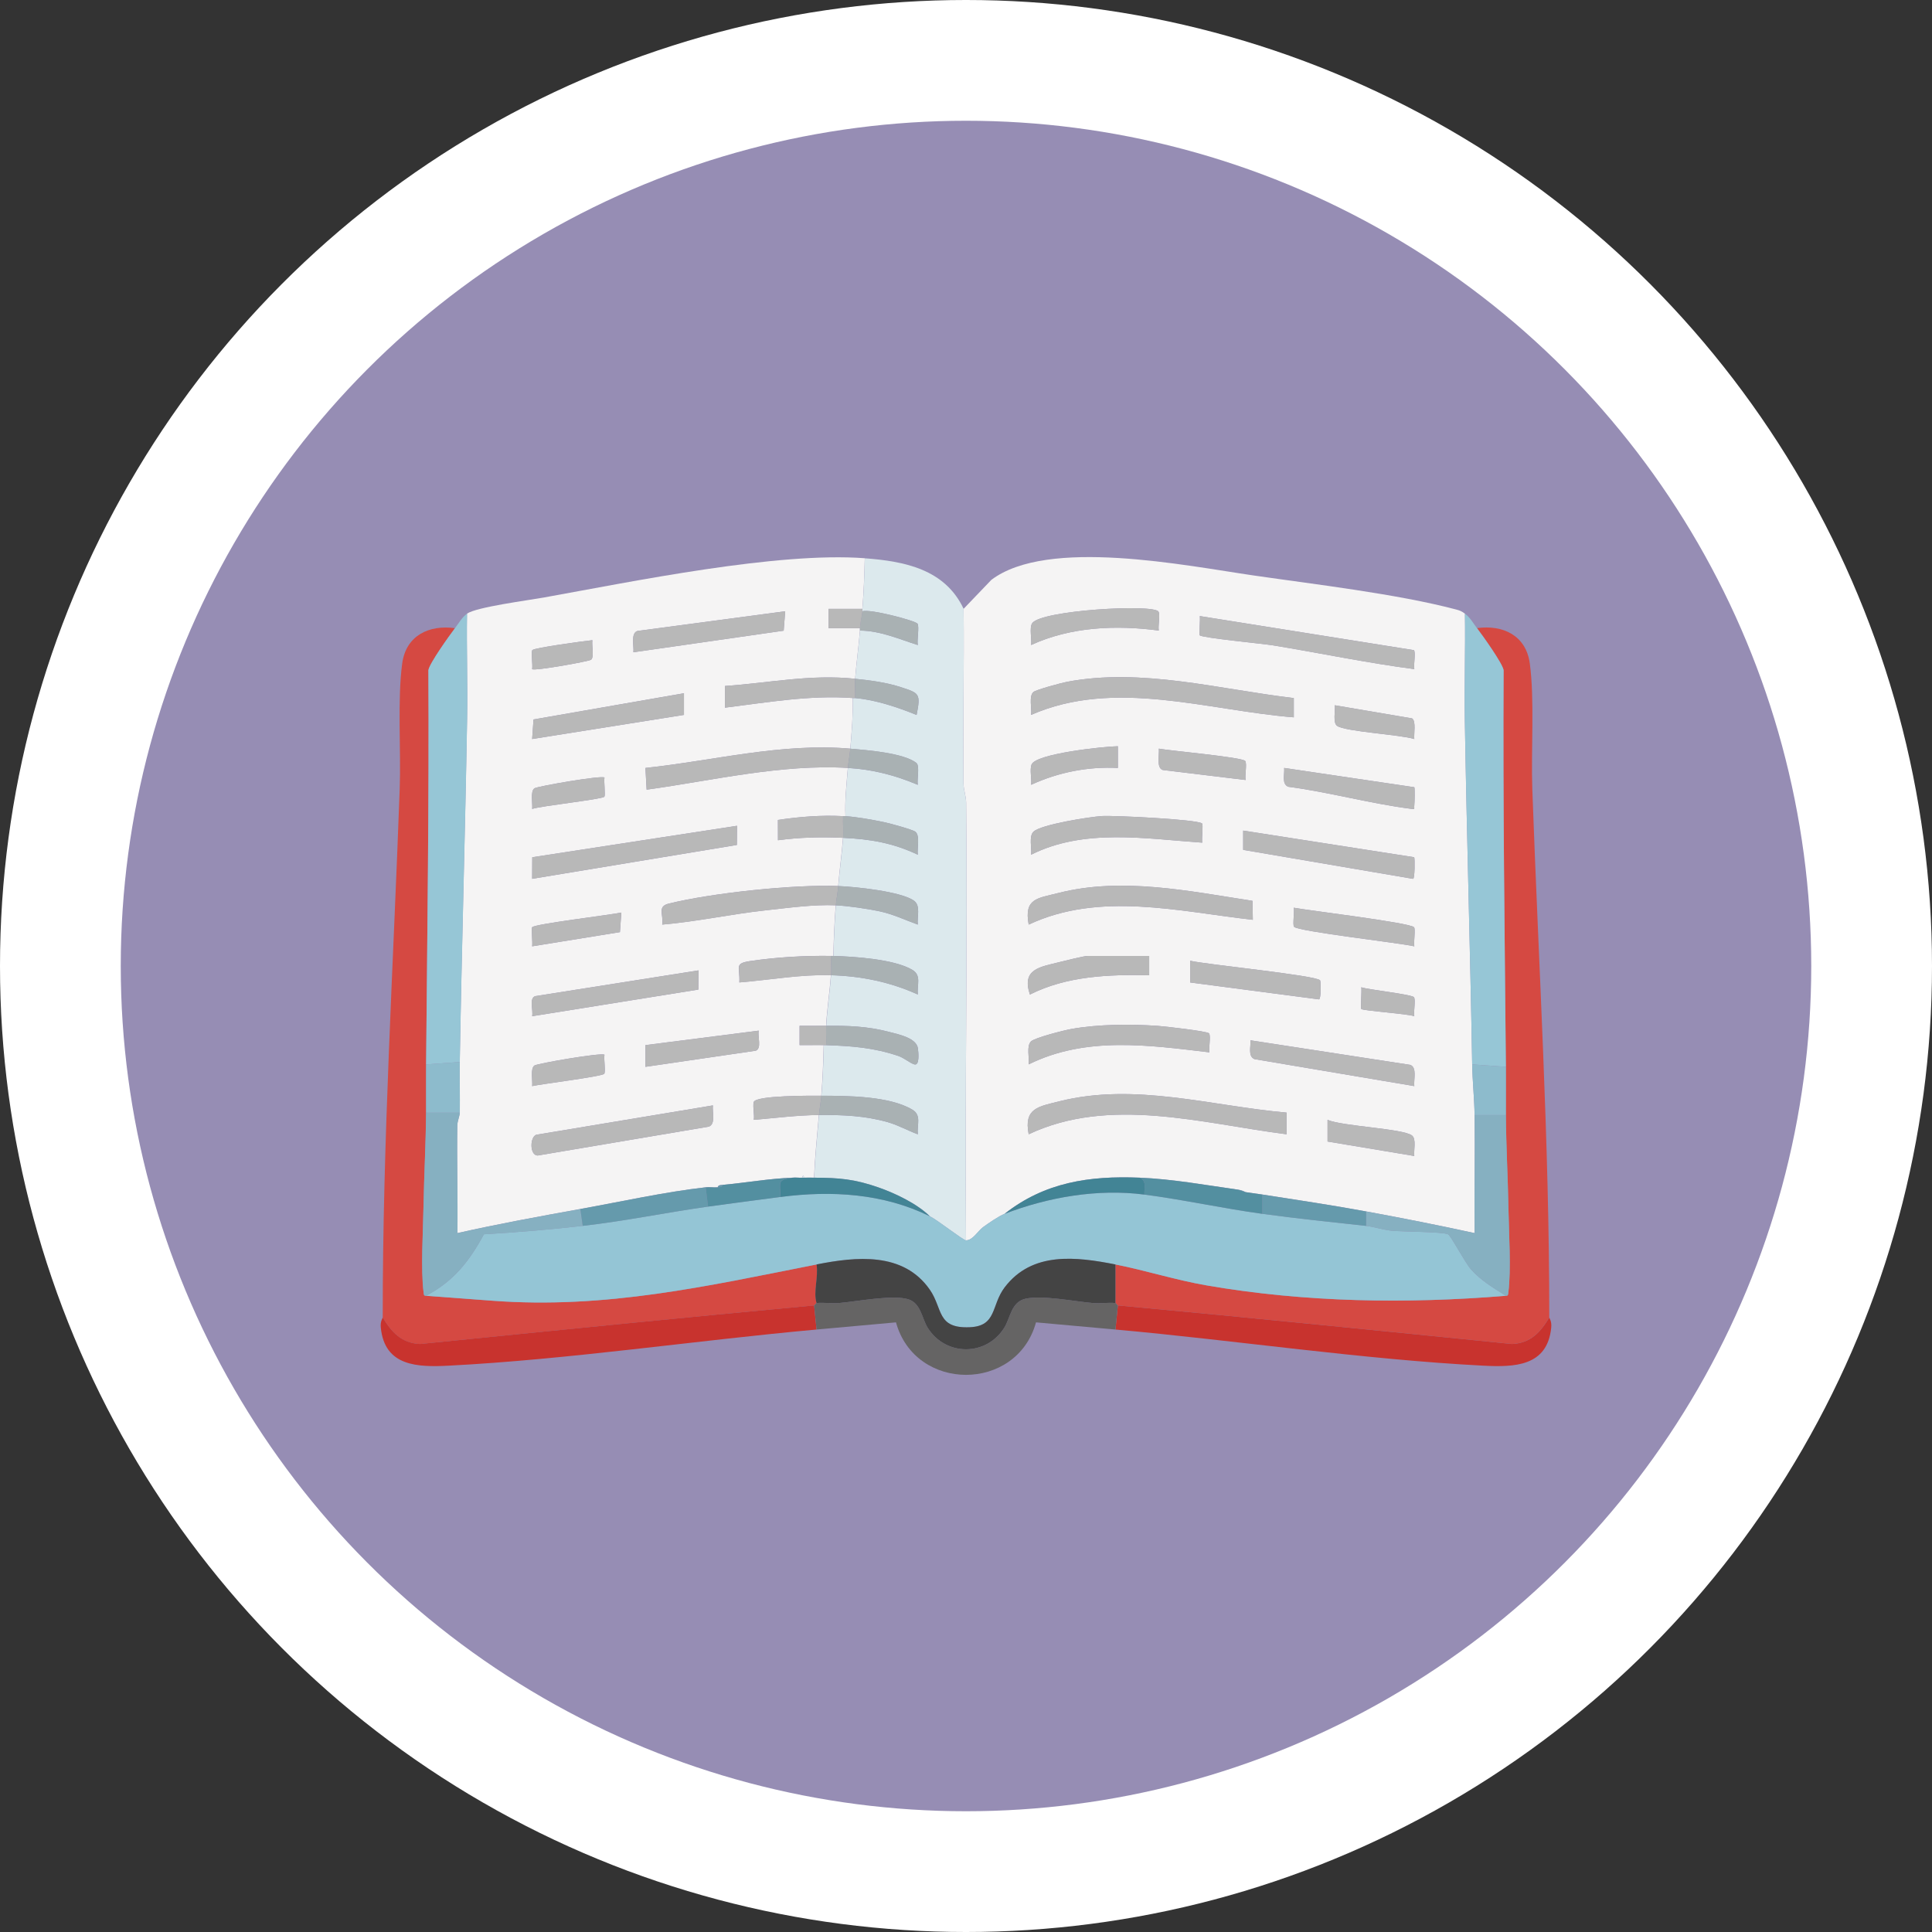 <?xml version="1.0" encoding="UTF-8"?>
<svg xmlns="http://www.w3.org/2000/svg" viewBox="0 0 800 800">
  <rect x="0" y="0" width="800" height="800" fill="#333333" stroke="none"/>
  <defs>
    <style>
      .cls-1 {
        fill: #444;
      }

      .cls-2 {
        fill: #8dbbcc;
      }

      .cls-3 {
        fill: #a9b1b3;
      }

      .cls-4 {
        fill: #428495;
      }

      .cls-5 {
        fill: #538fa0;
      }

      .cls-6 {
        fill: #656464;
      }

      .cls-7 {
        fill: #fff;
      }

      .cls-8 {
        fill: #d54942;
      }

      .cls-9 {
        fill: #f5f4f4;
      }

      .cls-10 {
        fill: #c8332e;
      }

      .cls-11 {
        fill: #b8b8b8;
      }

      .cls-12 {
        fill: #dce9ed;
      }

      .cls-13 {
        fill: #96c6d6;
      }

      .cls-14 {
        fill: #86b0c1;
      }

      .cls-15 {
        fill: #94c5d5;
      }

      .cls-16 {
        fill: #968db4;
      }

      .cls-17 {
        fill: #659aac;
      }
    </style>
  </defs>
  <g id="fond">
    <circle class="cls-7" cx="400" cy="400" r="400"/>
    <circle class="cls-16" cx="400" cy="400" r="350"/>
  </g>
  <g id="icon">
    <g>
      <path class="cls-9" d="M606.6,254.11c.23,14.8-.29,29.65-.04,44.45.79,47.28,2.22,94.74,3.04,142.18.12,6.92.91,14.52,1,20.96.21,16.28-.15,32.62,0,48.9-14.9-3.26-29.9-6.22-44.91-8.98-14.3-2.63-28.55-4.76-42.92-6.99-2.34-.36-4.65-.65-6.99-1-.16-.02-1.25-.75-2.99-1-13.4-1.91-27.39-4.44-40.92-4.99-20.72-.84-39.24,1.86-55.89,14.97-2.34.9-6.79,3.97-8.92,5.53s-4.23,5.45-7.05,5.45c-.52-60.37.67-120.81.05-181.19-.03-2.85-1.06-5.29-1.09-7.9-.28-24.12.3-48.29.04-72.4l11.48-11.98c23.3-17.65,80.43-5.91,108.62-1.83,25.58,3.71,59.33,7.63,83.76,14.07,1.78.47,2.27.71,3.73,1.73ZM479.7,253.26c-2.04-3.27-48.69-.6-52.3,4.81-1.24,1.86-.1,6.64-.45,9.02,16.38-7.56,35.22-8.36,52.88-5.99-.38-1.91.66-6.57-.13-7.84ZM585.5,269.22l-88.69-14.12c.25,1.49-.37,7.62.01,7.98,1.1,1.06,26.13,3.46,30.29,4.14,19.51,3.19,38.96,7.3,58.53,9.84-.37-1.92.65-6.59-.14-7.85ZM535.73,289.05c-30.69-3.58-63.14-12.63-94.01-6.7-2.25.43-12.61,3.21-13.79,4.18-2,1.66-.61,6.96-.98,9.49,34.71-15.2,72.92-1.85,108.79,1.01v-7.98ZM585.63,306.01c-.25-2.16.83-7.35-.93-8.54l-31.99-5.43c.26,2.22-.87,7.25.95,8.53,3.44,2.41,26.36,3.62,31.97,5.45ZM462.88,309c-5.61.08-34.21,3.04-35.77,7.65-.77,2.26.16,5.83-.15,8.32,11.2-5.18,23.56-7.61,35.93-6.98v-8.99ZM515.64,315.13c-1-1.6-31.43-4.28-35.79-5.13.28,2.43-1.14,7.97,1.64,8.84l34.29,4.14c-.38-1.91.64-6.61-.14-7.85ZM585.64,325.97l-53.9-7.98c.25,2.65-1.14,6.58,1.69,7.79,16.83,2.2,34.06,7,50.78,9.12,1.99.25,1.23.05,1.42-1.42.15-1.16.27-7.25,0-7.51ZM497.76,340.99c-1.66-1.7-36.67-3.38-41.41-3.09-5,.31-25.35,3.48-28.43,6.5-1.95,1.91-.63,6.81-.96,9.51,21.92-11,47.34-6.61,70.86-4.99-.29-1.56.45-7.42-.06-7.94ZM585.58,354.96l-70.81-11.03v7.98s70.35,12,70.35,12c.74.03.77-8.63.46-8.95ZM518.63,373.02c-26.23-4.03-54.09-9.94-80.33-3.26-8.77,2.23-14.35,2.19-12.34,13.1,29.38-13.8,62.11-5.43,92.81-1.99l-.14-7.85ZM585.53,383.96c-1.63-1.92-43.83-6.95-49.8-8.09.33,1.69-.55,7.11.11,7.89,1.63,1.92,43.84,6.68,49.8,8.09-.33-1.69.55-7.11-.11-7.89ZM475.85,395.84h-25.45c-1.57,0-9.25,1.93-11.48,2.49-8.3,2.09-15.98,2.83-12.46,13.49,15.24-7.67,32.61-8.36,49.4-7.99v-7.99ZM546.61,405.92c-1.76-2.07-47.45-6.57-53.78-8.09v8.99s53.33,7,53.33,7c.93-.15.79-7.51.46-7.9ZM585.5,412.94c-.75-1.19-18.93-3.13-21.82-4.13.25,1.56-.37,8.64-.01,8.98.8.76,19.08,1.98,21.96,2.99-.37-1.9.65-6.61-.13-7.85ZM500.66,427.91c-.57-.92-18.6-2.94-21.33-3.13-11.38-.77-24.4-.7-35.63,1.28-2.94.52-15.18,3.59-16.79,5.17-1.95,1.91-.63,6.81-.96,9.5,23.67-11.7,49.58-7.99,74.85-4.98-.37-1.92.65-6.57-.14-7.85ZM585.63,449.73c-.32-2.64,1.25-7.7-1.68-8.79l-66.18-10.17c.25,2.65-1.14,6.58,1.69,7.79l66.17,11.17ZM532.75,460.7c-31.23-2.74-62.77-12.53-94.03-4.69-8.73,2.19-14.88,2.86-12.76,13.67,33.59-15.85,71.83-4.46,106.78,0v-8.98ZM585.63,478.67c-.31-2.25.96-7.03-.97-8.5-3.8-2.88-28.82-3.8-34.95-6.46v8.97s35.92,5.99,35.92,5.99Z"/>
      <path class="cls-9" d="M358.08,231.16c-.17,6.94-.42,14.06-1,20.96h-13.98s0,7.99,0,7.99h12.98c-.03.33.03.66,0,.99-.55,6.63-1.46,13.35-2,19.96-18.56-1.95-35.49,1.73-53.9,2.99v8.98c17.54-2.17,35.12-5.28,52.9-3.99.18,6.99-.42,14.02-1,20.96-28.52-2.47-56.57,4.98-84.83,7.99l.5,8.99c27.19-3.75,55.77-10.66,83.32-9-.53,6.63-1.3,13.28-1,19.96-.33-.02-.67.02-1,0-9.02-.49-18.08.26-26.96,1.57l.02,8.41c8.82-1.22,18.01-1.4,26.94-1-.5,6.6-1.46,13.33-2,19.96-18.31-.72-52.25,2.85-70.13,7.27-4.9,1.21-2.14,4.39-2.74,8.7,14.21-1.2,28.33-4.32,42.54-5.87,9.28-1.01,20.14-2.53,29.32-2.12-.57,6.9-.83,14.02-1,20.96-.33,0-.67,0-1,0-10.94-.16-22.49.51-33.33,2.11-6.92,1.02-4.25,2.37-4.6,8.87,12.68-1.03,25.17-3.36,37.93-3-.51,6.95-1.61,14-2,20.96-3.65.05-7.33-.04-10.98,0v7.99c3.32.05,6.67-.08,9.99,0-.17,6.94-.43,14.05-1,20.96-3.77,0-27.33-.22-27.99,2.66-.46,2,.37,5.1.04,7.33,9.01-.74,17.87-1.92,26.95-2-.73,8.63-1.63,17.29-2,25.95-1.33,0-2.67-.06-3.99,0l-.5-.98-.5.98c-1.3.08-2.76-.17-3.99,0-9.7.38-19.3,2.1-28.94,2.99-.84.08-1.75.01-2,1-1.64.13-3.36-.18-4.99,0-16.92,1.91-35.03,5.94-51.9,8.98-17.01,3.07-34.03,6.18-50.89,9.98.18-14.8-.25-29.65-.04-44.46.03-2.03,1.02-3.99,1.04-5.44.1-6.97-.12-13.99,0-20.96.8-47.37,2.23-94.87,3.04-142.18.25-14.47-.27-28.99-.04-43.46,3.92-2.74,25.31-5.51,31.75-6.67,37.29-6.72,96.83-19,132.93-16.28ZM325.15,253.11l-61.22,8.16c-2.85.95-1.36,6.31-1.66,8.82l62.23-8.94.64-8.04ZM245.3,265.09c-3.2.31-24.03,3.14-24.85,4.09-.65.76.22,6.21-.1,7.89.88.87,23.36-3.18,24.38-3.88,1.4-.96.22-6.23.57-8.1ZM283.22,287.05l-62.3,10.86-.57,8.1,62.87-9.99v-8.97ZM250.3,321.97c-1.04-1.03-27.79,3.61-28.99,4.45-1.82,1.28-.69,6.31-.95,8.53,3.81-1.27,28.83-3.95,29.88-5.04.51-.52-.23-6.37.06-7.94ZM305.19,341.94l-84.79,13.03-.05,8.93,84.77-14.02.06-7.94ZM257.28,377.87c-4.55.98-35.58,4.7-36.88,6.04-.5.52.23,6.38-.05,7.94l36.36-5.88.58-8.1ZM289.22,401.82l-67.66,10.67c-2.54,1.04-.71,5.72-1.2,8.3l68.81-11.03.06-7.94ZM314.17,426.77l-46.92,5.99v8.99s45.71-6.68,45.71-6.68c2.54-1.06.71-5.71,1.21-8.3ZM250.3,436.75c-1.04-1.03-27.79,3.61-28.99,4.45-1.82,1.28-.69,6.31-.95,8.53,3.74-.87,28.85-3.94,29.83-5.1.66-.78-.22-6.2.11-7.89ZM295.2,457.72l-73.16,12.16c-2.67.99-2.75,8.47.57,8.6l70.91-11.97c2.94-1.1,1.35-6.15,1.68-8.79Z"/>
      <path class="cls-12" d="M399,252.12c.26,24.11-.33,48.28-.04,72.4.03,2.6,1.06,5.05,1.09,7.9.63,60.38-.57,120.82-.05,181.19-1.15,0-11.78-8.41-14.97-9.98-5.32-5.22-14.32-9.53-21.43-12-9.76-3.39-16.22-3.95-26.47-3.97.37-8.66,1.27-17.32,2-25.95,9.85-.09,18.93.27,28.48,2.96,4.35,1.23,8.24,3.47,12.44,5.02-.4-3.98,1.63-7.88-2.26-10.2-9.49-5.67-26.87-5.75-37.66-5.76.57-6.9.83-14.02,1-20.96.33,0,.67-.01,1,0,10.71.37,19.63,1.03,29.93,4.5,2.22.75,4.77,2.94,6.53,3.46,2.33.69,1.7-5.05,1.52-6.52-.52-4.44-8.06-5.9-12.02-6.94-8.77-2.3-16.95-2.61-25.96-2.49.38-6.96,1.49-14.01,2-20.96,12.54.35,24.53,2.82,35.92,7.98-.4-3.99,1.63-7.88-2.26-10.2-7.39-4.42-24-5.52-32.67-5.76.17-6.94.42-14.06,1-20.96,5.11.23,12.88,1.4,18,2.46,5.6,1.16,10.62,3.6,15.93,5.52-.38-3.18,1.3-7.8-1.58-9.89-5.31-3.85-24.41-5.8-31.35-6.07.54-6.63,1.49-13.36,2-19.96,11.19.5,20.71,2.13,30.93,6.98-.36-2.53,1.02-7.83-.98-9.49-1.12-.93-10.8-3.53-12.98-3.99-4.81-1.01-11.18-2.15-15.98-2.48-.31-6.68.47-13.33,1-19.96,10.31.62,19.47,3,28.94,6.98-.42-2.1.92-7.89-.61-9.08-5.35-4.15-20.52-5.29-27.33-5.88.58-6.94,1.17-13.97,1-20.96.33.02.67-.03,1,0,8.46.75,17.6,3.79,25.44,7,1.77-8.89,1.12-9.03-6.47-11.5-6.13-2-12.58-2.81-18.97-3.48.53-6.61,1.45-13.33,2-19.96,8.43.05,16.12,3.52,23.95,5.98-.42-2.05.7-7.54-.13-8.84-.78-1.22-19.75-6.24-22.82-5.13.03-.33-.03-.67,0-1,.58-6.9.82-14.02,1-20.96,16.46,1.24,33.16,4.5,40.92,20.96Z"/>
      <path class="cls-8" d="M641.53,545.54c-3.7,6.13-7.79,10.63-15.47,10.98-54.37-5.46-108.78-10.93-163.18-15.97-.28-.03-.75-.98-1-1v-15.97c12.48,2.46,24.9,6.45,37.74,8.67,40.76,7.04,82.76,7.69,123.94,4.31.99.06.92-.65,1.02-1.45,1.19-9.35.19-25.02.02-35.03-.22-12.7-.96-25.54-1.05-38.38-.04-6.64.06-13.32,0-19.96-.5-54.76-1.27-109.4-.95-164.22-.38-2.77-8.72-14.38-11.02-17.42,10.8-1.5,20.3,3.06,21.87,14.56,2.04,14.99.49,36.14,1.04,51.85,2.57,72.58,7.09,146.41,7.03,219.03Z"/>
      <path class="cls-8" d="M188.41,260.1c-2.31,3.04-10.64,14.66-11.02,17.42.29,54.42-.46,108.83-.95,163.23-.06,6.64.04,13.32,0,19.96-.08,12.83-.83,25.68-1.05,38.38-.17,10.29-1.2,26.42.02,36.03.1.8.03,1.5,1.03,1.45l27.41,2.04c47.04,3.53,89.13-6.11,134.28-15.01.85,5.29-1.43,11.24,0,15.97-.25.02-.72.97-1,1-54.41,5.02-108.81,10.52-163.18,15.97-7.68-.34-11.77-4.84-15.47-10.98-.06-72.63,4.46-146.45,7.03-219.03.56-15.71-1-36.86,1.04-51.85,1.57-11.5,11.07-16.06,21.87-14.56Z"/>
      <path class="cls-13" d="M611.59,260.1c2.31,3.04,10.64,14.66,11.02,17.42-.31,54.83.45,109.46.95,164.22l-13.97-1c-.81-47.44-2.25-94.9-3.04-142.18-.25-14.81.27-29.66.04-44.45,2.07,1.45,3.47,3.98,4.99,5.99Z"/>
      <path class="cls-13" d="M190.41,439.75l-13.97,1c.49-54.4,1.25-108.8.95-163.23.38-2.77,8.72-14.38,11.02-17.42,1.52-2.01,2.92-4.54,4.99-5.99-.23,14.46.29,28.98.04,43.46-.8,47.31-2.24,94.81-3.04,142.18Z"/>
      <path class="cls-10" d="M337.12,540.55l1,9.98c-49.98,4.52-102.45,12.38-152.21,14.96-12.98.67-26.65.35-28.23-15.78-.26-2.7.8-3.87.8-4.17,3.7,6.13,7.79,10.63,15.47,10.98,54.37-5.45,108.77-10.95,163.18-15.97Z"/>
      <path class="cls-10" d="M641.53,545.54c0,.3,1.06,1.47.8,4.17-1.58,16.13-15.25,16.45-28.23,15.78-49.76-2.58-102.23-10.45-152.21-14.96l1-9.98c54.4,5.03,108.81,10.51,163.18,15.97,7.68-.34,11.77-4.84,15.47-10.98Z"/>
      <path class="cls-6" d="M461.88,539.55c.25.02.72.97,1,1l-1,9.98-32.89-2.97c-8,28.99-49.99,28.98-57.98,0l-32.89,2.97-1-9.98c.27-.03.75-.98,1-1,3.11-.29,6.34.26,9.48-.01,7.32-.62,22.04-3.51,28.5-1.54,5.27,1.61,5.64,8,8.09,11.87,7.47,11.78,24.15,11.78,31.62,0,2.61-4.12,2.85-10.76,8.86-12.1,6.93-1.55,20.19,1.12,27.74,1.78,3.13.27,6.37-.28,9.48.01Z"/>
      <path class="cls-15" d="M385.03,503.62c3.19,1.57,13.82,9.98,14.97,9.98,2.82,0,4.83-3.82,7.05-5.45s6.58-4.63,8.92-5.53c17.97-6.9,38.48-10.5,57.89-7.98,15.89,2.06,32.6,5.76,48.9,7.98,14.38,1.96,28.56,3.43,42.92,4.99,2.99.32,7.21,1.66,10.48,1.99,4.42.45,21.21.41,23.46,1.5,1.17.56,6.98,11.69,9.46,14.49,4.19,4.71,9.24,7.64,14.48,10.97-41.18,3.39-83.18,2.74-123.94-4.31-12.84-2.22-25.26-6.21-37.74-8.67-16.2-3.2-34.51-5.5-45.89,9.51-5.64,7.44-3.12,16.02-14.46,16.49-13.73.57-11.03-7.64-16.5-15.53-10.96-15.81-30.58-13.69-46.92-10.47-45.15,8.9-87.24,18.54-134.28,15.01l-27.41-2.04c11.4-6,17.93-14.3,23.95-25.46,13.67-.81,27.33-1.94,40.93-3.49,17.45-1.98,34.7-5.57,51.9-7.98,9.84-1.38,20.02-2.7,29.94-3.99,21.23-2.77,42.71-1.46,61.88,7.98Z"/>
      <path class="cls-14" d="M623.56,461.71c.08,12.83.83,25.68,1.05,38.38.17,10.01,1.17,25.68-.02,35.03-.1.8-.04,1.5-1.02,1.45-5.24-3.33-10.29-6.26-14.48-10.97-2.49-2.8-8.3-13.92-9.46-14.49-2.25-1.09-19.03-1.05-23.46-1.5-3.27-.33-7.49-1.67-10.48-1.99v-5.99c15.01,2.76,30.01,5.72,44.91,8.98-.15-16.28.22-32.62,0-48.9h12.97Z"/>
      <path class="cls-11" d="M535.73,289.05v7.98c-35.86-2.86-74.06-16.21-108.77-1.01.36-2.53-1.02-7.83.98-9.49,1.17-.97,11.53-3.75,13.79-4.18,30.87-5.93,63.32,3.12,94.01,6.7Z"/>
      <path class="cls-11" d="M532.75,460.7v8.98c-34.97-4.46-73.2-15.85-106.79,0-2.12-10.81,4.03-11.48,12.76-13.67,31.25-7.84,62.79,1.95,94.03,4.69Z"/>
      <path class="cls-11" d="M518.63,373.02l.14,7.85c-30.71-3.44-63.43-11.82-92.81,1.99-2.01-10.91,3.57-10.87,12.34-13.1,26.24-6.68,54.11-.77,80.33,3.26Z"/>
      <path class="cls-11" d="M585.5,269.22c.79,1.26-.23,5.93.14,7.85-19.57-2.54-39.02-6.65-58.53-9.84-4.16-.68-29.18-3.09-30.29-4.14-.38-.36.24-6.49-.01-7.98l88.69,14.12Z"/>
      <path class="cls-11" d="M500.66,427.91c.79,1.27-.23,5.92.14,7.85-25.27-3-51.17-6.72-74.85,4.98.34-2.7-.99-7.59.96-9.5,1.61-1.58,13.85-4.65,16.79-5.17,11.23-1.98,24.25-2.05,35.63-1.28,2.72.18,20.76,2.21,21.33,3.13Z"/>
      <path class="cls-11" d="M497.76,340.99c.51.52-.23,6.38.06,7.94-23.51-1.63-48.94-6.02-70.86,4.99.33-2.7-.99-7.6.96-9.51,3.08-3.02,23.44-6.19,28.43-6.5s39.75,1.39,41.41,3.09Z"/>
      <path class="cls-11" d="M585.58,354.96c.31.32.28,8.98-.46,8.95l-70.34-12v-7.98s70.8,11.03,70.8,11.03Z"/>
      <path class="cls-11" d="M585.63,449.73l-66.17-11.17c-2.84-1.21-1.45-5.14-1.69-7.79l66.18,10.17c2.93,1.1,1.36,6.16,1.68,8.79Z"/>
      <path class="cls-11" d="M546.61,405.92c.33.39.47,7.75-.46,7.9l-53.33-7v-8.99c6.34,1.52,52.03,6.02,53.79,8.09Z"/>
      <path class="cls-11" d="M585.64,325.97c.27.26.14,6.36,0,7.51-.19,1.47.56,1.67-1.42,1.42-16.72-2.12-33.95-6.91-50.78-9.12-2.84-1.21-1.45-5.14-1.69-7.79l53.9,7.98Z"/>
      <path class="cls-11" d="M479.7,253.26c.79,1.27-.24,5.93.13,7.84-17.66-2.37-36.5-1.57-52.88,5.99.35-2.38-.8-7.16.45-9.02,3.61-5.41,50.26-8.08,52.3-4.81Z"/>
      <path class="cls-11" d="M475.85,395.84v7.99c-16.78-.37-34.15.31-49.39,7.99-3.51-10.66,4.16-11.4,12.46-13.49,2.23-.56,9.91-2.49,11.48-2.49h25.45Z"/>
      <path class="cls-11" d="M585.53,383.96c.66.78-.22,6.2.11,7.89-5.95-1.41-48.17-6.17-49.8-8.09-.66-.78.22-6.2-.11-7.89,5.97,1.14,48.17,6.17,49.8,8.09Z"/>
      <path class="cls-5" d="M512.78,492.65l2.99,1c2.33.35,4.65.64,6.99,1v7.98c-16.3-2.23-33.01-5.92-48.9-7.98-.11-2.82,1.07-5.71-2-6.99,13.53.55,27.52,3.08,40.92,4.99Z"/>
      <path class="cls-17" d="M565.68,501.63v5.99c-14.36-1.56-28.54-3.03-42.92-4.99v-7.98c14.37,2.23,28.62,4.36,42.92,6.99Z"/>
      <path class="cls-11" d="M462.88,309v8.99c-12.36-.63-24.72,1.8-35.92,6.98.31-2.49-.62-6.07.15-8.32,1.57-4.61,30.17-7.57,35.77-7.65Z"/>
      <path class="cls-11" d="M515.64,315.13c.78,1.24-.24,5.94.14,7.85l-34.29-4.14c-2.78-.87-1.36-6.41-1.64-8.84,4.36.85,34.79,3.53,35.79,5.13Z"/>
      <path class="cls-11" d="M585.63,478.67l-35.92-5.99v-8.97c6.12,2.66,31.15,3.59,34.94,6.46,1.93,1.47.66,6.25.97,8.5Z"/>
      <path class="cls-4" d="M471.86,487.66c3.07,1.28,1.89,4.17,2,6.99-19.41-2.52-39.92,1.08-57.89,7.98,16.65-13.11,35.17-15.81,55.89-14.97Z"/>
      <path class="cls-2" d="M623.56,441.75c.06,6.64-.04,13.32,0,19.96h-12.97c-.08-6.44-.88-14.04-1-20.96l13.97,1Z"/>
      <path class="cls-11" d="M585.63,306.01c-5.62-1.83-28.54-3.04-31.97-5.45-1.82-1.28-.69-6.31-.95-8.53l31.99,5.43c1.77,1.2.69,6.39.93,8.54Z"/>
      <path class="cls-11" d="M585.5,412.94c.78,1.24-.24,5.95.13,7.85-2.88-1.02-21.15-2.23-21.96-2.99-.36-.34.26-7.42.01-8.98,2.89,1,21.07,2.94,21.82,4.13Z"/>
      <path class="cls-17" d="M515.77,493.64l-2.99-1c1.75.25,2.84.97,2.99,1Z"/>
      <path class="cls-14" d="M190.41,460.71c-.02,1.45-1.01,3.41-1.04,5.44-.21,14.81.23,29.66.04,44.46,16.86-3.8,33.88-6.91,50.89-9.98l1,6.99c-13.59,1.54-27.25,2.67-40.93,3.49-6.02,11.15-12.55,19.45-23.95,25.46-.99.06-.92-.65-1.03-1.45-1.23-9.61-.19-25.74-.02-36.03.22-12.7.96-25.55,1.05-38.38h13.97Z"/>
      <polygon class="cls-11" points="305.19 341.94 305.13 349.87 220.36 363.89 220.4 354.96 305.19 341.94"/>
      <path class="cls-11" d="M352.09,310c-.22,2.64-.77,5.16-1,7.98-27.55-1.66-56.14,5.25-83.32,9l-.5-8.99c28.25-3.01,56.3-10.46,84.83-7.99Z"/>
      <path class="cls-11" d="M295.2,457.72c-.33,2.64,1.25,7.69-1.68,8.79l-70.91,11.97c-3.31-.13-3.23-7.6-.57-8.6l73.16-12.16Z"/>
      <path class="cls-11" d="M347.1,366.89c-.23,2.85-.79,5.48-1,7.98-9.18-.41-20.04,1.11-29.32,2.12-14.21,1.55-28.34,4.67-42.54,5.87.6-4.31-2.16-7.49,2.74-8.7,17.88-4.42,51.81-7.99,70.13-7.27Z"/>
      <path class="cls-11" d="M289.22,401.82l-.06,7.94-68.81,11.03c.5-2.58-1.34-7.26,1.2-8.3l67.66-10.67Z"/>
      <path class="cls-11" d="M325.15,253.11l-.64,8.04-62.23,8.94c.3-2.51-1.19-7.87,1.66-8.82l61.22-8.16Z"/>
      <polygon class="cls-11" points="283.22 287.05 283.22 296.02 220.35 306.01 220.93 297.91 283.22 287.05"/>
      <path class="cls-11" d="M354.09,281.06c-.21,2.63.15,5.35,0,7.98-.33-.03-.67.02-1,0-17.78-1.3-35.36,1.82-52.89,3.99v-8.98c18.4-1.26,35.33-4.94,53.89-2.99Z"/>
      <path class="cls-17" d="M292.21,491.65l1,7.98c-17.2,2.42-34.45,6-51.9,7.98l-1-6.99c16.87-3.04,34.97-7.07,51.9-8.98Z"/>
      <path class="cls-11" d="M314.17,426.77c-.5,2.59,1.33,7.24-1.21,8.3l-45.7,6.68v-8.99s46.91-5.99,46.91-5.99Z"/>
      <path class="cls-4" d="M332.13,487.66c.33-.02.67.01,1,0,1.32-.06,2.67,0,3.99,0,10.25.02,16.71.58,26.47,3.97,7.12,2.47,16.11,6.78,21.43,12-19.17-9.44-40.65-10.76-61.88-7.98-.05-6.16-1.54-7.08,4.99-7.98,1.24-.17,2.69.08,3.99,0Z"/>
      <path class="cls-11" d="M257.28,377.87l-.58,8.1-36.36,5.88c.29-1.56-.45-7.42.05-7.94,1.3-1.34,32.33-5.06,36.88-6.04Z"/>
      <path class="cls-3" d="M345.11,395.84c8.67.24,25.27,1.34,32.67,5.76,3.89,2.33,1.86,6.22,2.26,10.2-11.4-5.16-23.38-7.63-35.92-7.98.19-2.63-.13-5.34,0-7.98.33,0,.67,0,1,0Z"/>
      <path class="cls-11" d="M344.11,395.84c-.13,2.64.19,5.35,0,7.98-12.76-.36-25.25,1.97-37.93,3,.35-6.5-2.32-7.85,4.6-8.87,10.84-1.6,22.39-2.27,33.33-2.11Z"/>
      <path class="cls-2" d="M190.41,439.75c-.12,6.97.1,13.99,0,20.96h-13.97c.04-6.64-.06-13.32,0-19.96l13.97-1Z"/>
      <path class="cls-3" d="M350.1,337.95c4.8.33,11.17,1.47,15.98,2.48,2.18.46,11.86,3.06,12.98,3.99,2,1.66.61,6.96.98,9.49-10.22-4.85-19.74-6.48-30.93-6.98.22-2.96-.16-6.02,0-8.98.33.02.67-.02,1,0Z"/>
      <path class="cls-5" d="M328.14,487.66c-6.53.9-5.04,1.83-4.99,7.98-9.92,1.3-20.1,2.61-29.94,3.99l-1-7.98c1.63-.18,3.35.13,4.99,0,.85-.07,1.73-.02,2-1,9.65-.9,19.24-2.61,28.94-2.99Z"/>
      <path class="cls-11" d="M250.3,436.75c-.33,1.69.55,7.11-.11,7.89-.98,1.15-26.09,4.22-29.83,5.1.26-2.22-.87-7.25.95-8.53,1.2-.84,27.94-5.49,28.99-4.45Z"/>
      <path class="cls-11" d="M250.3,321.97c-.29,1.57.45,7.42-.06,7.94-1.05,1.09-26.08,3.77-29.88,5.04.26-2.22-.87-7.25.95-8.53,1.2-.84,27.95-5.49,28.99-4.45Z"/>
      <path class="cls-11" d="M349.1,337.95c-.16,2.97.22,6.03,0,8.98-8.94-.4-18.12-.22-26.94,1l-.02-8.41c8.89-1.32,17.95-2.06,26.96-1.57Z"/>
      <path class="cls-11" d="M340.12,453.72c-.21,2.49-.76,5.16-1,7.98-9.08.08-17.94,1.26-26.95,2,.33-2.22-.49-5.33-.04-7.33.66-2.88,24.21-2.66,27.99-2.66Z"/>
      <path class="cls-11" d="M245.3,265.09c-.36,1.88.83,7.14-.57,8.1-1.02.7-23.5,4.75-24.38,3.88.33-1.68-.55-7.13.1-7.89.82-.96,21.65-3.78,24.85-4.09Z"/>
      <path class="cls-3" d="M357.08,253.11c3.06-1.11,22.03,3.91,22.82,5.13.83,1.3-.29,6.79.13,8.84-7.83-2.46-15.52-5.93-23.95-5.98.03-.33-.03-.67,0-1,.21-2.58.86-5.3,1-6.99Z"/>
      <path class="cls-11" d="M357.08,252.12c-.03.33.03.67,0,1-.14,1.69-.79,4.41-1,6.99h-12.98s0-7.99,0-7.99h13.98Z"/>
      <path class="cls-11" d="M342.11,424.78c-.14,2.64.1,5.34,0,7.98-.33-.01-.67,0-1,0-3.32-.07-6.67.05-9.99,0v-7.99c3.65-.03,7.33.06,10.98,0Z"/>
      <path class="cls-17" d="M299.2,490.65c-.27.97-1.15.93-2,1,.24-.99,1.16-.92,2-1Z"/>
      <path class="cls-12" d="M333.13,487.66c-.33.01-.67-.02-1,0l.5-.98.5.98Z"/>
      <path class="cls-3" d="M340.12,453.72c10.79,0,28.17.09,37.66,5.76,3.89,2.32,1.86,6.22,2.26,10.2-4.2-1.54-8.09-3.79-12.44-5.02-9.55-2.7-18.62-3.05-28.48-2.96.24-2.82.79-5.5,1-7.98Z"/>
      <path class="cls-3" d="M342.11,424.78c9.01-.13,17.19.19,25.96,2.49,3.97,1.04,11.5,2.5,12.02,6.94.17,1.47.81,7.21-1.52,6.52-1.76-.52-4.31-2.71-6.53-3.46-10.3-3.48-19.21-4.13-29.93-4.5.1-2.65-.14-5.34,0-7.98Z"/>
      <path class="cls-3" d="M347.1,366.89c6.94.27,26.04,2.23,31.35,6.07,2.88,2.09,1.2,6.71,1.58,9.89-5.31-1.92-10.33-4.36-15.93-5.52-5.12-1.06-12.89-2.23-18-2.46.21-2.5.77-5.14,1-7.98Z"/>
      <path class="cls-3" d="M352.09,310c6.8.59,21.98,1.73,27.33,5.88,1.53,1.19.19,6.98.61,9.08-9.46-3.98-18.63-6.36-28.94-6.98.23-2.83.78-5.34,1-7.98Z"/>
      <path class="cls-3" d="M354.09,281.06c6.4.67,12.84,1.48,18.97,3.48,7.58,2.48,8.24,2.61,6.47,11.5-7.84-3.21-16.98-6.24-25.44-7,.15-2.64-.21-5.36,0-7.98Z"/>
      <path class="cls-1" d="M461.88,523.59v15.97c-3.11-.29-6.34.26-9.48-.01-7.55-.66-20.81-3.33-27.74-1.78-6,1.34-6.25,7.99-8.86,12.1-7.47,11.78-24.15,11.78-31.62,0-2.45-3.87-2.82-10.26-8.09-11.87-6.46-1.97-21.18.91-28.5,1.54-3.13.27-6.37-.27-9.48.01-1.43-4.73.85-10.68,0-15.97,16.33-3.22,35.95-5.34,46.92,10.47,5.46,7.88,2.77,16.1,16.5,15.53,11.35-.47,8.82-9.05,14.46-16.49,11.37-15.01,29.68-12.7,45.89-9.51Z"/>
    </g>
  </g>
</svg>